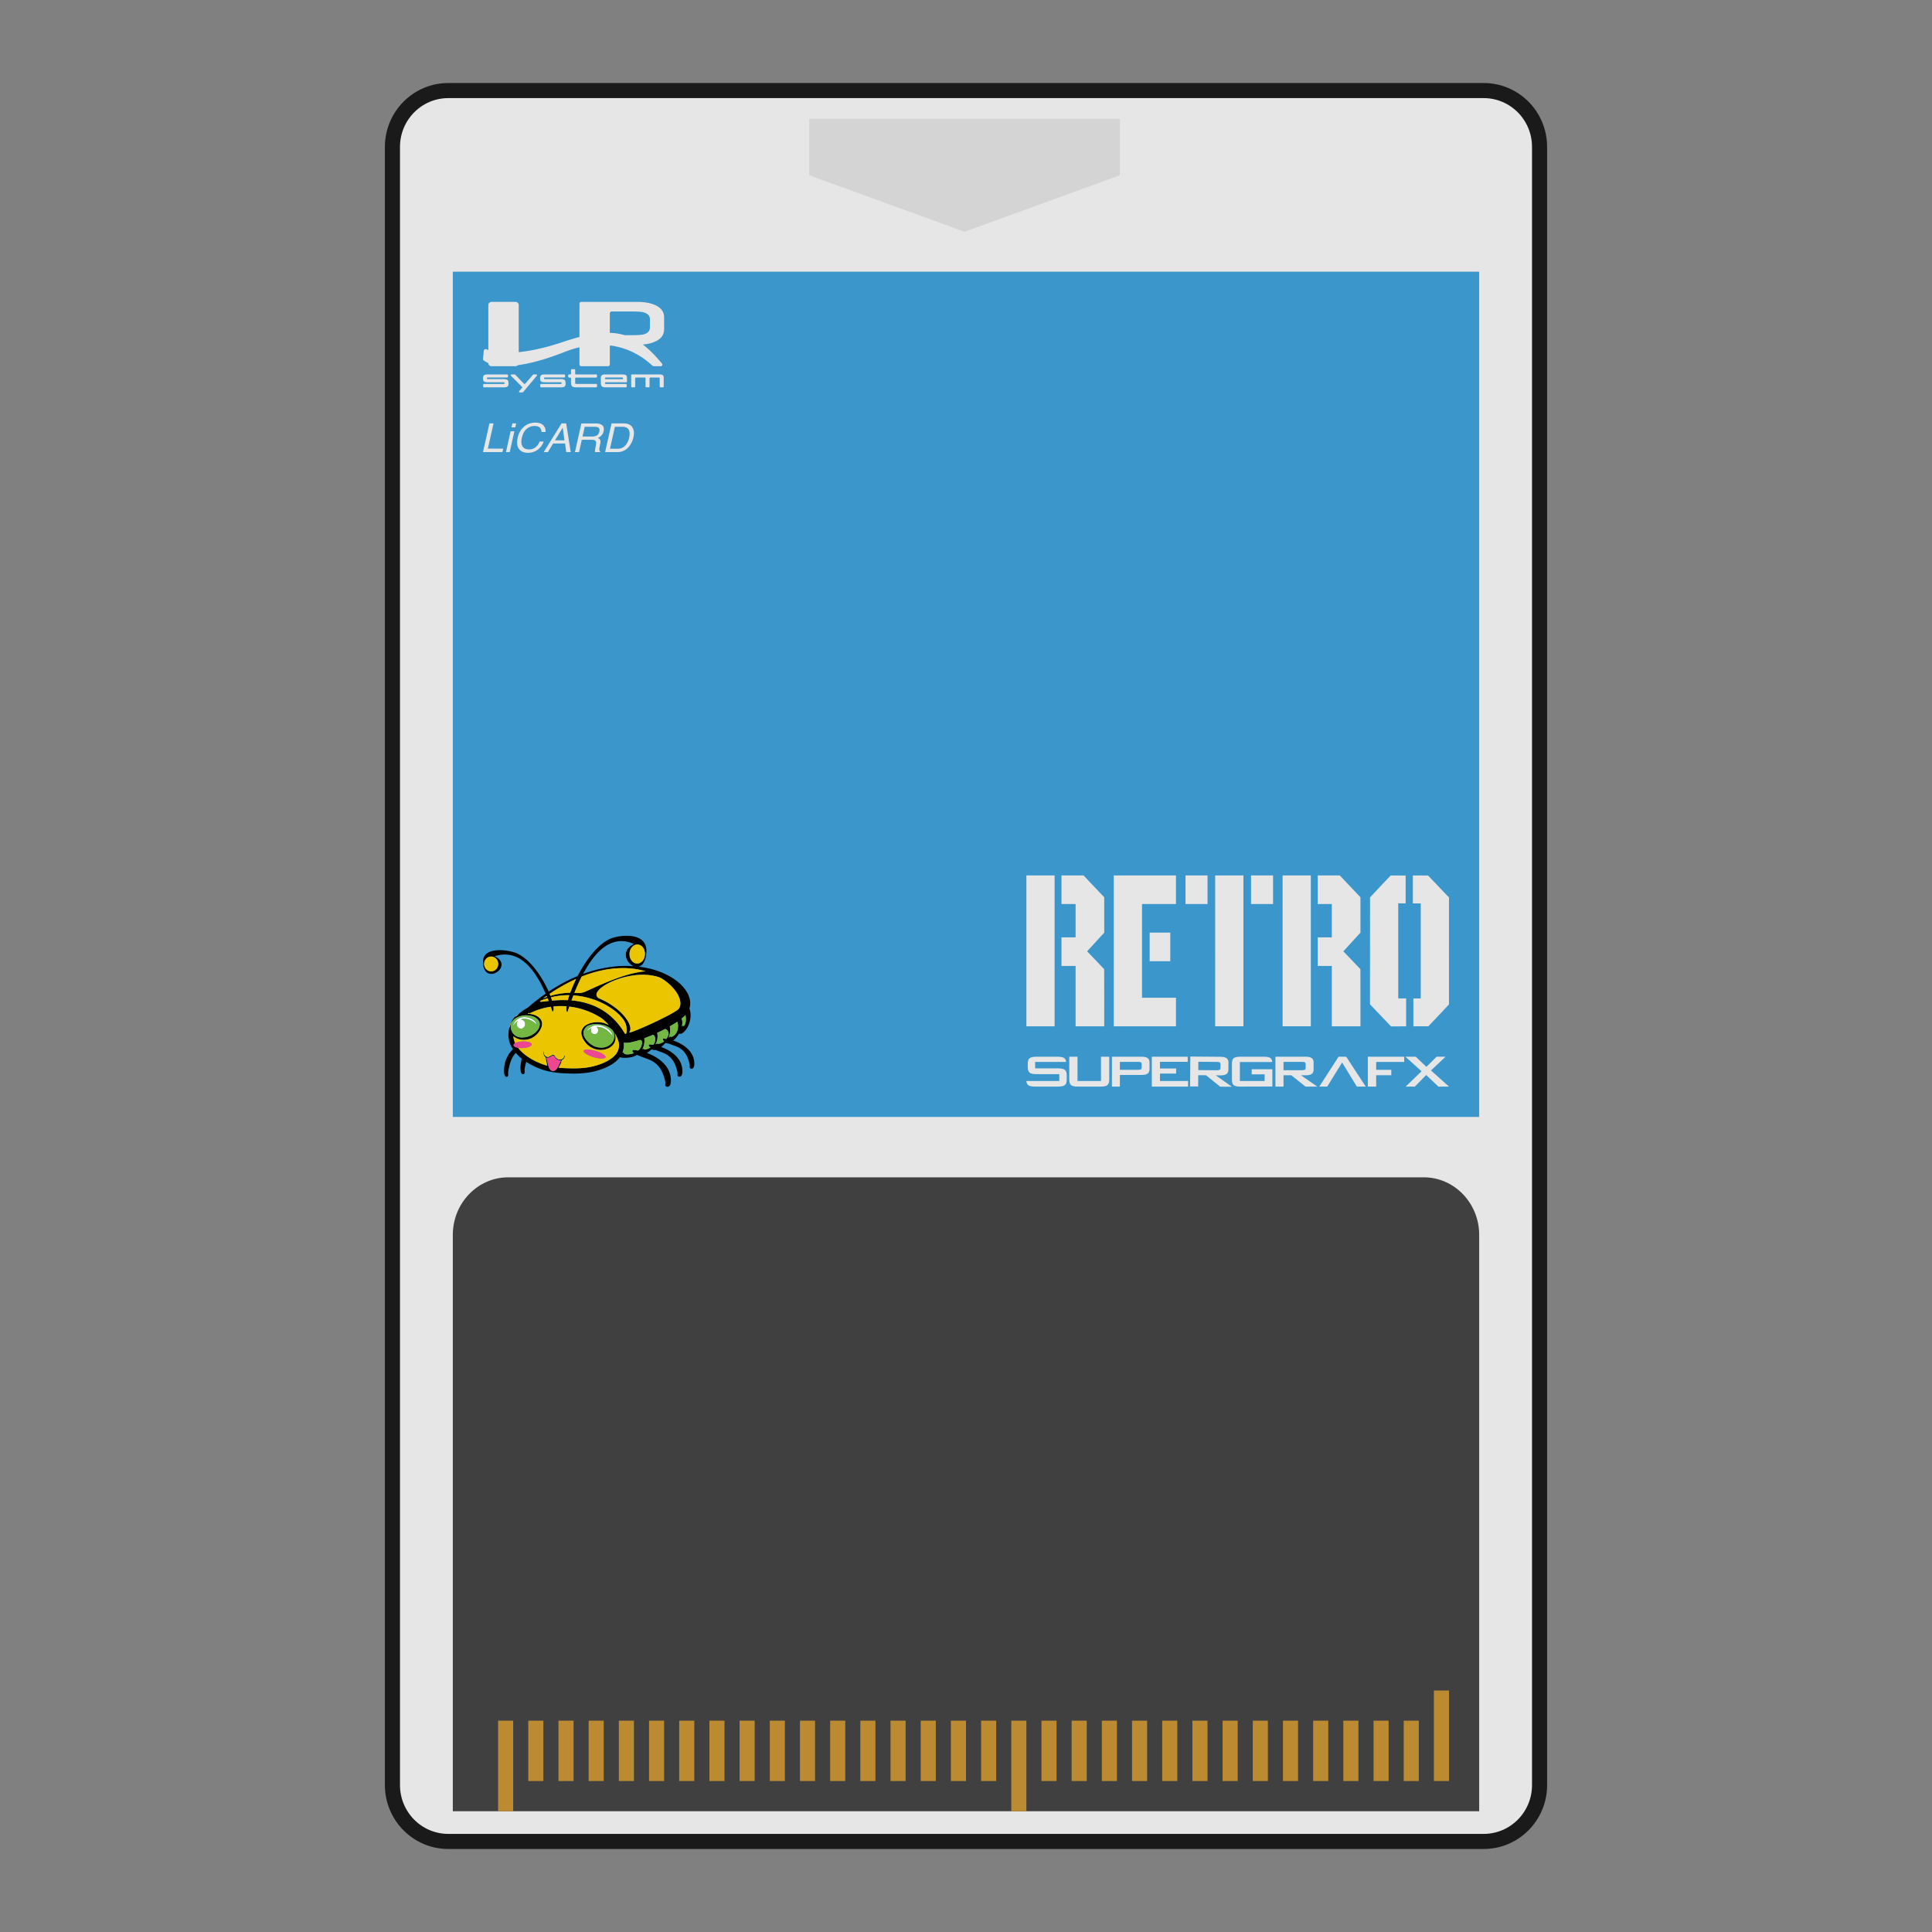 <svg xmlns="http://www.w3.org/2000/svg" xml:space="preserve" width="256" height="256" viewBox="0 0 341.333 341.333"><rect x="0" y="0" width="341.333" height="341.333" fill="#808080" stroke="none"/><defs><clipPath id="a" clipPathUnits="userSpaceOnUse"><path d="M85.112 117.028h.093v-.061h-.093z"/></clipPath><clipPath id="b" clipPathUnits="userSpaceOnUse"><path d="M82.479 116.579h.104v-.07h-.104z"/></clipPath></defs><path d="M262.134 325.333H79.199c-5.448 0-9.865-4.458-9.865-9.958V25.959c0-5.5 4.417-9.959 9.865-9.959h182.935c5.45 0 9.866 4.459 9.866 9.959v289.416c0 5.5-4.417 9.958-9.866 9.958" style="fill:#e6e6e6;fill-opacity:1;fill-rule:nonzero;stroke:#1a1a1a;stroke-width:2.667;stroke-miterlimit:4;stroke-dasharray:none"/><path d="M261.333 197.333H80V48h181.333Z" style="fill:#3b96cc;fill-opacity:1;fill-rule:nonzero;stroke:none;stroke-width:1.333"/><path d="m197.855 30.968-27.442 9.978-27.44-9.978v-9.979h54.882z" style="fill:#d4d4d4;fill-opacity:1;fill-rule:nonzero;stroke:none;stroke-width:1.333"/><path d="M261.333 320H80V218.181C80 212.56 84.388 208 89.801 208h161.731c5.413 0 9.801 4.559 9.801 10.181z" style="fill:#404040;fill-opacity:1;fill-rule:nonzero;stroke:none;stroke-width:1.333"/><path d="M86.47 74.805h.723l-1 4.46h2.708l-.135.604h-3.433zm4.058 0h.667l-.16.702h-.667zm-.313 1.389h.666l-.822 3.675h-.667zm6.167.131h-.707q-.012-.492-.305-.779-.294-.285-.943-.286-.79-.001-1.392.526-.603.525-.847 1.612-.2.892.115 1.444.315.555 1.184.555.803 0 1.35-.583.29-.307.511-.806h.706q-.273.8-.924 1.34-.786.651-1.868.652-.932 0-1.446-.534-.672-.707-.34-2.182.25-1.12 1.036-1.838.851-.78 2.042-.78 1.016 0 1.464.507.448.509.364 1.152m3.345 1.469-.31-2.238-1.364 2.238Zm-.517-2.99h.82l.804 5.066h-.793l-.204-1.518h-2.115l-.917 1.518h-.743zm5.384 2.321q.51 0 .85-.194.34-.192.453-.694.12-.54-.251-.736-.2-.104-.572-.103h-1.77l-.385 1.727zm-1.879-2.32h2.476q.612 0 .968.17.68.323.488 1.195-.102.454-.365.744a1.95 1.95 0 0 1-.661.465q.288.122.4.318t.033.638l-.128.68q-.054.288-.043.43.011.241.163.31l-.025.114h-.888a.6.6 0 0 1-.022-.17q0-.102.055-.398l.145-.846q.084-.496-.24-.665-.189-.094-.633-.093h-1.65l-.483 2.172h-.724zm6.345 4.478q.37 0 .62-.072.45-.136.807-.517.285-.306.484-.786.12-.285.175-.53.212-.94-.067-1.46-.277-.52-1.156-.52h-1.285l-.87 3.885zm-1.015-4.479h2.166q1.103 0 1.543.742.394.669.157 1.713a3.9 3.9 0 0 1-.648 1.459q-.819 1.152-2.196 1.152h-2.158zm6.778-16.966q0 .965-1.16 1.247-.543.134-2.01.133h-1.285a10.2 10.2 0 0 0-2.627-.41v-3.465c0-.173.154-.314.343-.314h3.19q1.683 0 2.209.1 1.34.282 1.34 1.28zm.849-3.973q-1.246-.532-3.108-.532h-9.845c-.19 0-.343.141-.343.316v5.886c-.928.24-1.919.54-2.983.896-3.198 1.078-5.75 1.587-7.75 1.778V53.88c0-.303-.267-.548-.595-.548h-4.175c-.33 0-.596.245-.596.548v7.956a6 6 0 0 1-.366-.135c-.194-.081-.411.061-.434.281l-.141 1.398a.33.33 0 0 0 .125.297c.143.11.4.288.816.464v.013c0 .303.267.548.596.548h4.174a.62.62 0 0 0 .449-.188c2.036-.269 4.698-.938 8.162-2.3a20 20 0 0 1 2.718-.86v3.034c0 .173.153.314.342.314h4.68c.19 0 .343-.14.343-.314v-3.16c0-.074.028-.14.075-.194 3.468.458 5.933 2.163 7.381 3.51a.6.6 0 0 0 .41.158h1.114c.25 0 .388-.277.234-.465-1.148-1.388-2.246-2.51-3.386-3.368q1.22-.105 2.103-.49 1.662-.697 1.661-2.226v-2.061q0-1.512-1.661-2.228M89.74 67.219a.33.33 0 0 0-.138-.127q-.218-.12-.773-.12h-2.664c-.082 0-.148-.061-.148-.137v-.001c0-.076.066-.138.148-.138h3.433c.081 0 .148-.061.148-.136v-.268c0-.074-.067-.136-.148-.136h-3.464q-.336 0-.532.088a.4.4 0 0 0-.179.166q-.09.144-.09.418 0 .474.234.602.203.108.672.108h2.755c.083 0 .15.06.15.137v.03c0 .074-.067.135-.15.135H85.51c-.082 0-.148.061-.148.138v.316c0 .074.066.136.148.136H89q.324 0 .5-.06a.47.47 0 0 0 .26-.197q.079-.127.08-.393 0-.154-.029-.323a.8.8 0 0 0-.07-.238m4.99-1.063h-.45a.15.15 0 0 0-.117.052l-1.362 1.577a.157.157 0 0 1-.227.007l-1.541-1.59a.16.16 0 0 0-.11-.046h-.54c-.129 0-.196.141-.109.23l1.952 1.958a.13.13 0 0 1 .008.177l-.507.592c-.077.09-.008.22.116.22h.458c.046 0 .09-.02.118-.053l2.428-2.904c.075-.09.006-.22-.117-.22m5.099 1.063a.33.33 0 0 0-.14-.127q-.217-.12-.773-.12h-2.664c-.081 0-.148-.061-.148-.137v-.001c0-.076.067-.138.148-.138h3.433c.082 0 .148-.061.148-.136v-.268c0-.074-.066-.136-.148-.136h-3.464q-.335 0-.532.088a.4.4 0 0 0-.178.166q-.09.144-.09.418 0 .474.234.602.202.108.672.108h2.754c.083 0 .15.06.15.137v.03c0 .074-.067.135-.15.135h-3.485c-.081 0-.148.061-.148.138v.316c0 .074.067.136.148.136h3.49q.325 0 .5-.06a.47.47 0 0 0 .26-.197q.08-.127.08-.393 0-.154-.029-.323a.8.8 0 0 0-.069-.238m5.502-1.063h-3.564c-.08 0-.148-.062-.148-.136v-.656c0-.076-.066-.138-.148-.138h-.437c-.081 0-.148.062-.148.138v.656c0 .074-.067.136-.148.136h-.2c-.083 0-.15.061-.15.136v.282c0 .075.067.136.15.136h.2c.081 0 .148.062.148.136v.8q.002.324.108.504.054.097.193.171.18.105.656.11h3.488c.082 0 .148-.062.148-.138v-.33c0-.075-.066-.137-.148-.137h-3.564c-.08 0-.148-.06-.148-.136v-.844c0-.074.067-.136.148-.136h3.564c.082 0 .148-.06.148-.136v-.282c0-.075-.066-.136-.148-.136m4.747.704c0 .076-.067.136-.148.136h-2.896c-.081 0-.148-.06-.148-.136v-.028c0-.074.067-.136.148-.136h2.896c.081 0 .148.062.148.136zm.424-.628q-.148-.073-.75-.077h-2.866q-.366 0-.543.144-.19.151-.19.47v.951q0 .346.168.52.178.19.565.19h3.687c.081 0 .148-.062.148-.136v-.318c0-.074-.067-.136-.148-.136h-3.539c-.081 0-.148-.06-.148-.136v-.03c0-.075.067-.136.148-.136h3.592c.081 0 .148-.062.148-.136v-.466q0-.382-.073-.52a.4.4 0 0 0-.199-.184m6.051-.076h-4.892c-.082 0-.148.061-.148.136v2.001c0 .076.066.137.148.137h.409c.081 0 .148-.06.148-.137v-1.46c0-.076.067-.136.148-.136h1.537c.081 0 .148.06.148.136v1.46c0 .076.067.137.148.137h.41c.08 0 .148-.06.148-.137v-1.46c0-.076.066-.136.148-.136h1.5c.08 0 .148.06.148.136v1.46c0 .076.066.137.148.137h.409c.081 0 .148-.06.148-.137v-1.596q0-.246-.133-.38-.14-.159-.572-.161" style="fill:#e6e6e6;fill-opacity:1;fill-rule:nonzero;stroke:none;stroke-width:1.333"/><path d="M97.177 186.761c-.199.126-.44.139-.662.098.151.397.214.822.31 1.237.11.407.245.9.65 1.07.266.131.571.003.77-.203.312-.323.504-.751.69-1.164l.188-.44a1.5 1.5 0 0 1-.809-.247c-.24-.159-.295-.54-.59-.616-.211-.003-.371.168-.547.265m15.405-2.88c-.779.184-1.57.458-2.377.322a3.7 3.7 0 0 1-.203 1.692c-.101.062.083.145.108.048l.063.037c.067.201.274.276.454.296.464.048.928-.061 1.368-.208-.106-.107-.246-.207-.268-.373.015-.072.047-.136.076-.202.32.014.636.068.952.108.434-.345.706-.936.664-1.517-.005-.156-.104-.315-.256-.335-.198-.032-.4.05-.58.132m2.46-.93-.012.02c-.408.133-.797.32-1.2.464.092.633-.028 1.3-.314 1.86-.126.085.134.132.083 0l.113-.003c.008.116.136.145.223.139.345-.031.672-.183.973-.36-.097-.088-.215-.163-.277-.284-.043-.087.012-.176.032-.26q.371.014.737.078c.253-.32.443-.745.367-1.173-.042-.208-.108-.441-.288-.559-.147-.085-.3.024-.438.078m2.263-1.055c-.399.193-.795.39-1.193.581.154.69.02 1.423-.31 2.03.084-.055.201-.075.267-.156.136.094.303.082.452.04.295-.086.575-.226.828-.407-.147-.113-.332-.304-.17-.499.183.023.369.04.554.07.23-.334.456-.75.364-1.18-.107-.271-.315-.508-.585-.591zm-12.585-.93c-.351.057-.704.154-1.016.34-.363.28-.64.738-.62 1.23.017.476.265.9.549 1.25.527.615 1.22 1.102 1.996 1.246.586.097 1.214.081 1.753-.21.5-.258.963-.697 1.099-1.293.127-.526.087-1.17-.307-1.558a3.44 3.44 0 0 0-1.71-.904c-.572-.132-1.163-.188-1.744-.1m14.636-.254a25 25 0 0 1-1.032.624c.162.67.046 1.386-.208 2.01q.157-.113.297-.247c.165.187.405.028.572-.075.768-.508.963-1.65.687-2.517q-.156.105-.316.205m-28.24-.823c-.407.254-.766.655-.86 1.164a1.97 1.97 0 0 0 .53 1.68c.264.276.616.44.976.51l.003.01c.217.017.444.091.66.029.753-.023 1.493-.326 2.095-.807.449-.368.842-.908.845-1.54.017-.313-.156-.587-.341-.81-.402-.447-.982-.649-1.544-.72-.807-.09-1.655.046-2.363.485m29.793-.358c-.166.146-.33.295-.506.427.232.433.14.955.073 1.423l.198-.254c.005.046.018.135.024.18.118-.044.234-.116.282-.246.141-.334.212-.702.204-1.067.005-.227-.072-.445-.05-.672q-.115.101-.225.21m-23.127-1.726q.024.293.023.584a.8.8 0 0 1-.205.399 2.5 2.5 0 0 0-.1-.368q-.097-.275-.19-.554c-1.3.183-2.576.579-3.76 1.179l-.078-.11-.27.165c.351.008.7.064 1.042.157.285.09.564.21.816.38l.01-.004c.14.115.276.237.4.376.32.407.372.996.183 1.481-.347.911-1.061 1.652-1.923 1.994a3.24 3.24 0 0 1-2.26.041 2.8 2.8 0 0 1-.778-.461c.036.428.146.846.325 1.23-.161.083-.376.282-.233.486.192.216.486.273.75.328.7.926 1.64 1.609 2.626 2.145.81.439 1.661.787 2.541 1.025a7 7 0 0 1-.179-.766c-.042-.231-.065-.467-.124-.694a1.08 1.08 0 0 1-.39-.649.96.96 0 0 1 .102-.519c-.02.198-.038.396.008.591.112.267.35.467.623.499.159.02.304-.066.443-.138.17-.104.344-.222.544-.237.222.013.32.259.432.428h.005c.221.268.555.464.896.412.179-.024.325-.143.452-.27q.166-.224.268-.489c.008 0 .027-.004.035-.005-.008.386-.262.714-.578.872-.029.167-.08.327-.126.487a6 6 0 0 1-.415.767c-.073.056.027.068.06.073.533.052 1.07.076 1.605.093 1.343.044 2.698.023 4.022-.253a11.5 11.5 0 0 0 2.688-.908c.67-.34 1.32-.777 1.794-1.399.426-.578.616-1.37.428-2.088a6.8 6.8 0 0 0-.67-1.55c.084.34.162.693.113 1.046-.017.223-.104.426-.176.63v.044h-.024c-.23.398-.572.713-.968.912-1.337.664-3.053.294-4.044-.876-.428-.515-.823-1.146-.815-1.862.011-.577.394-1.061.847-1.329.761-.457 1.665-.568 2.523-.485.376.053.752.134 1.097.31q.178.093.365.159c-.338-.41-.734-.761-1.136-1.1a3 3 0 0 0-.346-.24 13.5 13.5 0 0 0-5.483-1.912l-.176.513q-.085.25-.16.506c-.135-.139-.179-.335-.197-.526q.01-.272.036-.542a13 13 0 0 0-2.298.022m-2.348-.965c-.093.213.24.135.354.124.385-.013.766-.08 1.15-.121a4 4 0 0 0-.084-.174q-.03-.097-.064-.196c-.01-.026-.036-.082-.048-.109-.44.14-.893.261-1.308.476m.526-.45c.23-.085.458-.175.69-.26l-.074-.182c-.208.141-.42.28-.616.441m5.337-.537-.041.147-.01-.001-.062.156-.068.189q-.028.067-.053.136l-.095.26c1.65.153 3.297.555 4.79 1.34 1.865.956 3.438 2.51 4.546 4.373.067.1.188.303.31.167.154-.353.098-.763.066-1.139-.085-.805-.583-1.465-1.095-2.022-.793-.83-1.733-1.478-2.72-2.01a13.9 13.9 0 0 0-5.568-1.596m-3.954.335.025.117.012-.004.08.244.072.238a20 20 0 0 1 2.783-.08l.093-.33q.05-.165.103-.332l.007.001.069-.228c-1.09 0-2.18.116-3.244.374m-.24-.606.065.163.076.197a13 13 0 0 1 3.491-.544l.152-.398.217-.54c.119-.284.25-.563.367-.848.121-.215.208-.452.325-.67a30.6 30.6 0 0 0-4.693 2.64m13.687-3.056c-1.259.282-2.495.712-3.636 1.354-.552.324-1.106.686-1.514 1.21-.166.218-.308.498-.248.787.066.27.295.447.527.545a12.7 12.7 0 0 1 3.076 1.842c.705.58 1.365 1.242 1.863 2.037.274.453.53.965.513 1.521.001.226-.115.418-.2.614.4-.076.78-.24 1.161-.387a68 68 0 0 0 4.238-1.896c.977-.483 1.954-.968 2.881-1.555.224-.137.445-.306.573-.554.212-.378.211-.843.131-1.263-.181-.832-.655-1.553-1.185-2.173a9.1 9.1 0 0 0-2.256-1.85c-.518-.222-1.07-.341-1.618-.432-1.432-.22-2.893-.106-4.306.2m-7.668-.132c-.119.05-.25.076-.355.155-.099.165-.176.345-.26.52-.23.461-.435.935-.643 1.408q-.1.232-.194.468h-.01q-.088.233-.182.465c.4.023.801.064 1.199-.003a3.5 3.5 0 0 0 .878-.277c2.088-.95 4.18-1.903 6.351-2.617 1.35-.446 2.736-.795 4.148-.911-.13-.04-.26-.09-.395-.11a12 12 0 0 0-1.896-.362c-2.922-.328-5.884.217-8.641 1.264m-16.956-3.236a1.25 1.25 0 0 0-.57.735c-.07.208-.084.437-.044.656.022.1.05.2.096.29.213.566.845.875 1.39.74.494-.1.907-.557.97-1.093a1.35 1.35 0 0 0-.379-1.139 1.21 1.21 0 0 0-1.463-.189m25.174-1.293c-.255.69-.11 1.568.438 2.049a1.17 1.17 0 0 0 1.082.273c.458-.121.828-.524.978-.997q.063-.17.086-.348a1.8 1.8 0 0 0-.043-.828c-.125-.63-.672-1.167-1.29-1.15-.565-.005-1.058.451-1.251 1m-5.29.027c-1.257 1.158-2.216 2.638-3.034 4.17 2.858-1.047 5.901-1.582 8.924-1.371a2.4 2.4 0 0 1-1.263-1.384c-.159-.455-.143-.984.077-1.412.244-.484.675-.828 1.131-1.06.033-.01.132-.075.044-.095-.77-.333-1.604-.516-2.436-.462-1.284.072-2.48.73-3.443 1.614m4.199-2.56h.88c.856.068 1.776.255 2.424.906.492.48.684 1.224.643 1.918-.043.724-.168 1.486-.584 2.079-.184.27-.462.441-.752.548 1.838.219 3.66.73 5.314 1.63.894.487 1.739 1.097 2.442 1.866.59.659 1.09 1.45 1.264 2.355a3.2 3.2 0 0 1-.078 1.554c.307.803.24 1.715-.008 2.526-.22.726-.64 1.401-1.245 1.821-.172.124-.384.113-.58.09-.284.455-.63.869-1.025 1.217.818.268 1.61.664 2.29 1.228.527.438.984 1 1.228 1.673.115.31.17.639.203.968v.393c-.025.192-.059.398-.177.552-.136.179-.416.22-.578.06-.077-.082-.05-.21-.054-.316.041-.404-.13-.778-.238-1.153-.23-.737-.642-1.423-1.245-1.868-.581-.48-1.316-.632-1.985-.915-.26-.13-.559-.096-.822-.214a4.4 4.4 0 0 1-.75.722c.902.338 1.78.802 2.496 1.49.621.588 1.102 1.384 1.214 2.276.046.412.092.869-.105 1.246-.132.258-.541.336-.7.074-.073-.235.025-.491-.044-.728-.18-.66-.376-1.331-.745-1.9-.342-.536-.83-.95-1.364-1.246-.403-.198-.83-.333-1.247-.493-.237-.084-.472-.219-.73-.185-.163.016-.314-.052-.458-.122a5 5 0 0 1-.832.628c.179.104.377.159.563.244.834.374 1.637.859 2.302 1.522.619.608 1.112 1.396 1.279 2.289.088.492.148 1.016-.005 1.5a.62.62 0 0 1-.43.432h-.18c-.113-.039-.249-.088-.28-.227-.054-.257.045-.528-.031-.782-.223-.82-.47-1.656-.963-2.34a4.4 4.4 0 0 0-1.53-1.302c-.817-.361-1.675-.608-2.486-.984-.705.47-1.561.527-2.37.519a1.6 1.6 0 0 1-.625-.12c-.566.72-1.318 1.25-2.109 1.65-.745.363-1.527.637-2.321.845-1.252.318-2.542.413-3.824.418-1.311-.03-2.628-.06-3.922-.31-1.556-.282-3.045-.912-4.405-1.764-.108.38-.188.772-.264 1.162-.053.263.017.534-.028.798-.035.216-.305.292-.452.153-.199-.184-.227-.488-.255-.75-.037-.647.052-1.3.23-1.918a7.5 7.5 0 0 1-1.064-1.03 4 4 0 0 0-.794 1.222c-.264.63-.406 1.307-.541 1.979-.056.276.016.56-.035.836-.046.228-.353.268-.485.102-.18-.218-.205-.53-.224-.808-.021-.846.128-1.706.488-2.465a5.4 5.4 0 0 1 1.087-1.525 4.4 4.4 0 0 1-.794-2.763c.012-.319.078-.632.136-.943.172-.43.275-.888.486-1.298.189-.252.325-.574.597-.738.31-.105.496-.42.753-.618.311-.235.615-.48.946-.682.204-.13.424-.232.609-.392a36 36 0 0 1 3.048-2.368c-.443-1.01-.933-2.001-1.516-2.928-.627-.997-1.357-1.938-2.255-2.672-.812-.672-1.778-1.15-2.802-1.277-.823-.11-1.663.008-2.451.27.413.202.835.466 1.073.897.212.374.182.868-.033 1.233-.307.536-.86.89-1.437.972a1.28 1.28 0 0 1-1.172-.43c-.32-.378-.432-.897-.483-1.391v-.576c.067-.464.288-.908.65-1.18.633-.484 1.438-.582 2.193-.608a8.8 8.8 0 0 1 2.757.418c1.247.436 2.283 1.358 3.17 2.364 1.163 1.342 2.093 2.899 2.835 4.544 1.623-1.078 3.328-2.016 5.111-2.75 1.019-1.922 2.215-3.776 3.781-5.236.648-.594 1.37-1.12 2.176-1.43.723-.268 1.484-.382 2.244-.444" style="fill:#000;fill-opacity:1;fill-rule:nonzero;stroke:none;stroke-width:1.333"/><path d="m121.135 179.323-.226.21c-.165.146-.329.294-.505.428.23.433.14.953.073 1.421l.199-.253.023.181c.117-.044.234-.117.282-.247.142-.333.211-.702.204-1.068.005-.226-.072-.445-.05-.672m-1.78 1.39a25 25 0 0 1-1.03.624c.16.67.045 1.386-.21 2.01a3 3 0 0 0 .298-.247c.165.187.405.028.572-.075.768-.508.964-1.65.686-2.517q-.156.106-.316.205m-1.623 2.842c.23-.334.456-.75.364-1.179-.106-.272-.314-.51-.584-.592l-.208.112c-.398.193-.794.39-1.193.581.156.691.023 1.422-.308 2.031.083-.056.201-.076.267-.157.134.094.3.082.452.04.293-.086.573-.226.826-.407-.145-.113-.332-.304-.17-.499.185.023.37.04.554.07m-2.252-.681c-.147-.086-.3.024-.438.077l-.01.02c-.409.133-.798.319-1.202.464a3.15 3.15 0 0 1-.313 1.861h.082c.03 0 .086-.003.115-.004.007.115.135.144.221.138.347-.03.672-.182.974-.36-.098-.087-.215-.162-.278-.284-.042-.086.012-.176.032-.26q.372.014.739.08c.252-.32.441-.746.365-1.174-.041-.208-.108-.441-.288-.558m-2.315.875c-.2-.03-.401.05-.581.132-.779.184-1.571.458-2.378.321a3.7 3.7 0 0 1-.204 1.692l.11.048.062.037c.066.202.274.276.455.296.463.05.927-.06 1.368-.208-.107-.105-.248-.206-.27-.373.015-.072.049-.136.078-.201.319.013.635.07.952.11.432-.348.704-.938.664-1.52-.005-.156-.104-.313-.256-.334" style="fill:#74b743;fill-opacity:1;fill-rule:nonzero;stroke:none;stroke-width:1.333"/><path d="M91.668 179.921c.678-.34 1.488-.28 2.162.042.428.202.836.532 1.002 1.017-.284-.208-.552-.444-.863-.61-.6-.346-1.324-.493-1.984-.258.317.017.637.192.747.528q.047.205.053.416a.89.89 0 0 1-.553.66c-.216.021-.451.012-.63-.135-.184-.128-.277-.356-.32-.58-.001-.23.083-.444.19-.637-.364.248-.652.599-.902.973.174-.6.559-1.146 1.098-1.416m13.383 1.247c.811-.165 1.659.101 2.331.592.408.304.79.727.873 1.273-.496-.606-1.08-1.165-1.8-1.437a2.7 2.7 0 0 0-1.061-.17c.239.203.383.553.253.869q-.036.086-.078.169c-.162.216-.426.281-.672.252-.142-.03-.258-.133-.358-.237-.182-.235-.158-.563-.058-.83-.326.155-.611.38-.884.619.308-.567.852-.981 1.454-1.1" style="fill:#fff;fill-opacity:1;fill-rule:nonzero;stroke:none;stroke-width:1.333"/><path d="M111.78 169.916c.294.266.707.378 1.082.274.457-.122.826-.526.977-.998q.063-.168.087-.349a1.8 1.8 0 0 0-.044-.827c-.126-.63-.67-1.166-1.288-1.15-.567-.004-1.06.452-1.252 1.001-.256.69-.11 1.567.437 2.05m-24.149-.567a1.21 1.21 0 0 0-1.462-.19c-.27.154-.48.42-.57.734a1.3 1.3 0 0 0 .051.948c.214.564.844.873 1.39.739.494-.099.906-.556.969-1.094a1.34 1.34 0 0 0-.377-1.137m14.03 5.597q-.088.233-.182.465c.398.023.801.064 1.198-.003.304-.045.596-.153.879-.277 2.087-.951 4.18-1.903 6.35-2.618 1.35-.445 2.737-.794 4.149-.91-.131-.04-.26-.091-.395-.11a12 12 0 0 0-1.896-.362c-2.924-.328-5.885.217-8.641 1.264-.119.049-.25.076-.355.154-.099.166-.176.346-.26.52-.23.462-.436.935-.643 1.408q-.1.233-.196.468z" style="fill:#eac500;fill-opacity:1;fill-rule:nonzero;stroke:none;stroke-width:1.333"/><path d="M120.155 176.783c-.181-.832-.653-1.554-1.185-2.174a9.1 9.1 0 0 0-2.256-1.849c-.518-.223-1.068-.341-1.618-.432-1.432-.221-2.893-.107-4.306.2-1.259.281-2.495.712-3.635 1.353-.553.324-1.107.687-1.515 1.211-.166.217-.308.497-.248.787.066.27.296.446.527.545a12.7 12.7 0 0 1 3.077 1.841c.704.58 1.366 1.243 1.862 2.038.274.453.53.965.513 1.521.001.224-.115.417-.2.613.401-.076.78-.24 1.163-.386a68 68 0 0 0 4.237-1.896c.976-.483 1.953-.968 2.88-1.555.225-.137.445-.307.573-.555.212-.377.211-.842.131-1.262m-22.911-.839a13 13 0 0 1 3.491-.543q.078-.2.153-.4l.216-.54c.12-.284.251-.563.367-.848.121-.215.21-.45.325-.67a30.6 30.6 0 0 0-4.693 2.64l.065.163zm.136.359.08.243.073.239a20 20 0 0 1 2.782-.08l.094-.33.102-.332h.007l.07-.228c-1.091 0-2.18.118-3.244.375l.025.116z" style="fill:#eac500;fill-opacity:1;fill-rule:nonzero;stroke:none;stroke-width:1.333"/><path d="M109.586 179.46c-.792-.83-1.734-1.477-2.72-2.01a13.9 13.9 0 0 0-5.568-1.595l-.042.147h-.009l-.062.154-.068.19-.054.136-.093.26c1.65.152 3.296.555 4.79 1.34 1.865.955 3.437 2.51 4.546 4.372.065.1.188.303.308.167.155-.352.1-.763.068-1.137-.085-.807-.584-1.466-1.096-2.024m-13.01-3.51c-.208.143-.419.281-.616.443.23-.086.46-.176.69-.26zm-5.524 3.667c.312-.105.497-.42.753-.617-.268.181-.508.403-.753.617m-.596.737c-.26.38-.443.828-.486 1.299.172-.43.275-.887.486-1.299" style="fill:#eac500;fill-opacity:1;fill-rule:nonzero;stroke:none;stroke-width:1.333"/><path d="M106.28 187.016c-.679-.029-1.348-.201-1.986-.452-.345-.142-.693-.301-.982-.553-.098-.093-.22-.219-.184-.373.088-.156.273-.182.426-.2.526-.04 1.05.066 1.556.204.534.154 1.067.349 1.535.67.156.099.272.25.37.408-.118.316-.475.279-.735.296m2.345-4.478c.084.34.163.693.113 1.046-.017.223-.104.426-.177.63l.001.042-.024.001c-.23.399-.572.714-.968.912-1.337.663-3.053.294-4.045-.877-.427-.515-.823-1.145-.814-1.86.011-.577.394-1.061.847-1.33.761-.457 1.665-.567 2.523-.486.374.055.752.136 1.096.312q.18.092.366.159c-.338-.412-.734-.762-1.136-1.1a3 3 0 0 0-.346-.24 13.5 13.5 0 0 0-5.484-1.912l-.176.513q-.085.25-.159.505c-.135-.138-.179-.334-.199-.526q.011-.272.038-.542a13 13 0 0 0-2.298.023q.023.29.022.584a.77.77 0 0 1-.206.399 2.3 2.3 0 0 0-.098-.368q-.099-.277-.191-.554c-1.3.183-2.575.578-3.76 1.178l-.079-.11-.269.166q.53.013 1.041.157c.287.09.566.208.818.38l.008-.004c.142.115.278.237.401.375.321.408.373.997.183 1.481-.346.91-1.062 1.653-1.923 1.995a3.24 3.24 0 0 1-2.26.041 2.8 2.8 0 0 1-.777-.461c.036.428.146.846.325 1.23a2.6 2.6 0 0 1 .664-.221 4.7 4.7 0 0 1 1.16-.063c.297.03.603.075.873.219.104.059.224.15.227.29-.015.182-.183.277-.313.36-.352.163-.736.227-1.116.269-.327.009-.655.01-.979-.04.701.926 1.641 1.609 2.627 2.144.809.44 1.661.788 2.54 1.026a7 7 0 0 1-.178-.766c-.042-.231-.065-.467-.125-.694a1.1 1.1 0 0 1-.39-.65.97.97 0 0 1 .103-.518c-.02.196-.04.396.008.591.111.267.35.467.622.499.16.02.305-.066.444-.139.169-.103.342-.223.544-.236.221.013.32.257.432.427h.005c.221.269.555.465.896.413.179-.024.325-.143.452-.272q.166-.223.268-.487l.035-.005c-.008.385-.262.712-.578.872-.03.165-.081.325-.126.487a6 6 0 0 1-.416.765c-.072.057.026.07.061.073.533.054 1.07.078 1.605.095 1.343.043 2.698.021 4.022-.253.924-.194 1.83-.49 2.688-.908.67-.342 1.32-.778 1.793-1.4.425-.578.616-1.37.43-2.088a6.8 6.8 0 0 0-.671-1.55m-12.836-5.57c.385-.015.766-.081 1.15-.121a3 3 0 0 0-.084-.174l-.064-.196c-.01-.028-.036-.082-.048-.109-.44.139-.893.261-1.308.476-.093.213.24.133.354.124" style="fill:#eac500;fill-opacity:1;fill-rule:nonzero;stroke:none;stroke-width:1.333"/><path d="M93.97 180.37c-.6-.346-1.326-.493-1.984-.258.316.017.637.192.746.53q.046.202.052.414a.89.89 0 0 1-.553.66c-.215.022-.45.013-.628-.134-.185-.129-.279-.357-.32-.58-.001-.23.083-.445.19-.638-.366.25-.653.598-.902.974.173-.6.559-1.146 1.097-1.417.679-.339 1.488-.28 2.163.041.427.204.836.534 1.001 1.018-.285-.208-.553-.444-.862-.611m-.491-.963c-.805-.09-1.653.046-2.363.484-.406.254-.766.655-.86 1.164a1.97 1.97 0 0 0 .53 1.679c.265.277.616.44.976.51l.002.011c.219.016.446.091.662.028.753-.022 1.492-.325 2.093-.806.45-.368.843-.908.847-1.54.017-.314-.158-.587-.343-.808-.4-.448-.981-.65-1.544-.722m12.976 2.19a2.7 2.7 0 0 0-1.06-.17c.237.202.382.553.252.869q-.036.086-.078.17c-.16.215-.425.28-.673.25-.141-.03-.256-.132-.357-.236-.183-.235-.159-.563-.059-.83-.324.155-.61.38-.883.62.308-.569.851-.982 1.454-1.1.81-.166 1.658.1 2.33.591.408.304.791.727.874 1.273-.496-.606-1.08-1.165-1.8-1.437m1.718.373a3.45 3.45 0 0 0-1.71-.904c-.57-.13-1.163-.186-1.744-.098-.35.056-.704.153-1.016.34-.363.278-.638.737-.62 1.23.018.475.266.9.55 1.247.526.617 1.22 1.104 1.996 1.248.586.097 1.215.081 1.754-.21.498-.258.961-.697 1.097-1.293.127-.526.087-1.169-.307-1.56" style="fill:#74b743;fill-opacity:1;fill-rule:nonzero;stroke:none;stroke-width:1.333"/><path d="M91.682 184.077a4.7 4.7 0 0 1 1.16-.064c.297.03.603.075.873.22.106.059.224.15.227.29-.013.182-.183.277-.313.36-.352.163-.735.226-1.115.269-.328.008-.656.01-.979-.042-.264-.054-.558-.11-.75-.328-.143-.204.072-.402.233-.484.21-.11.436-.174.664-.221m11.446 1.561c.087-.156.273-.182.427-.2.525-.04 1.048.066 1.556.204.533.154 1.066.349 1.534.67.156.099.272.25.37.408-.118.316-.475.279-.735.296-.679-.029-1.348-.201-1.985-.452-.346-.142-.694-.301-.983-.553-.097-.093-.22-.219-.184-.373" style="fill:#ed4792;fill-opacity:1;fill-rule:nonzero;stroke:none;stroke-width:1.333"/><g clip-path="url(#a)" style="opacity:.54" transform="matrix(1.333 0 0 -1.333 0 341.333)"><path d="M0 0c.039-.098-.156-.063-.062 0z" style="fill:#192112;fill-opacity:1;fill-rule:nonzero;stroke:none" transform="translate(85.2 117.028)"/></g><g clip-path="url(#b)" style="opacity:.39" transform="matrix(1.333 0 0 -1.333 0 341.333)"><path d="M0 0c-.019-.073-.157-.011-.081.036z" style="fill:#283719;fill-opacity:1;fill-rule:nonzero;stroke:none" transform="translate(82.583 116.543)"/></g><path d="M98.314 187.111c-.24-.158-.295-.54-.59-.614-.212-.004-.37.166-.548.264-.197.126-.438.138-.66.097.151.397.212.823.308 1.237.111.407.246.9.651 1.07.267.132.57.004.77-.203.311-.323.503-.75.689-1.164l.19-.44a1.5 1.5 0 0 1-.81-.247" style="fill:#ed4792;fill-opacity:1;fill-rule:nonzero;stroke:none;stroke-width:1.333"/><path d="M181.333 154.668h4.99v26.653h-4.99zm10.733 13.407c.997 1.059 2.03 2.087 3.012 3.157.023 3.363.004 6.727.009 10.09h-5.056V170.66h-2.495v-5.05h2.495v-5.892h-2.495v-5.051h3.899l3.65 3.858c.006 2.083 0 4.164.004 6.247zm4.709-13.408h10.99v5.051h-6v16.553h6v5.05h-10.99z" style="fill:#e6e6e6;fill-opacity:1;fill-rule:nonzero;stroke:none;stroke-width:1.333"/><path d="M203.113 164.768h3.642v5.05h-3.642zm23.488-10.1h4.99v26.653h-4.99zm10.734 13.407c.997 1.059 2.029 2.087 3.012 3.157.022 3.363.004 6.727.009 10.09H235.3V170.66h-2.495v-5.05h2.495v-5.892h-2.495v-5.051h3.899l3.65 3.858c.004 2.083 0 4.164.003 6.247zm9.7 8.315q-.004-8.353-.003-16.702v-.091l1.307-.001q.005-2.458.001-4.916l-1.309-.001v-.01q-.076 0-.156.01h-1.184c-1.207 1.296-2.448 2.56-3.64 3.868-.003.593-.01 13.365-.008 18.89l3.6 3.782c.061.073.139.129.237.112.848-.004 1.698.009 2.544-.008 0-1.643-.003-3.286.001-4.928-.464-.012-.928-.007-1.392-.004m8.965-17.827-3.599-3.781c-.06-.074-.138-.13-.238-.112l-1.094-.001-.057-.001c-.464 0-.93 0-1.393.01q.005 2.463 0 4.928c.464.012.928.007 1.39.004q0 .083.003.164v16.629q-.653-.001-1.307.001-.005 2.458 0 4.916c.882 0 1.765.003 2.65-.001 1.206-1.293 2.446-2.557 3.64-3.865.012-5.452.006-18.24.006-18.891m-41.309-3.896h4.989v26.653h-4.99zm10.226-.001h-3.89v5.05h3.89zm-11.576 0h-3.89v5.05h3.89zm-1.62 32.921-.014 1.472 3.264.025c.447.004.653-.067.656-.413l.005-.635c.003-.348-.201-.421-.65-.424zm-1.42-.922 5.343.042c.955.008 1.4.297 1.392 1.033l-.01 1.237c-.005.736-.456 1.019-1.41 1.012l-.822-.007L217.65 192l-2.078-.016-2.496-2.013-1.378-.01-.017 1.994-1.427-.012zm-19.933 4.314h4.148v-4.284h1.455v4.028c0 .992-.376 1.248-1.552 1.248h-3.953c-1.176 0-1.552-.256-1.552-1.248v-4.028h1.454zm7.486-3.375v1.402h3.212c.44 0 .643-.072.643-.42v-.563c0-.347-.203-.419-.643-.419zm-1.404-.91h5.259c.94 0 1.38.286 1.38 1.022v1.176c0 .738-.44 1.023-1.38 1.023h-3.855v2.056h-1.404zm7.047 0h6.34v.9h-4.9v1.176h2.858v.9h-2.857v1.308h4.959v.992h-6.4zm23.268.91v1.472h3.262c.448 0 .654-.07.654-.418v-.635c0-.347-.206-.419-.654-.419zm-1.427-.91h5.343c.954 0 1.4.286 1.4 1.022v1.238c0 .737-.446 1.022-1.4 1.022h-.823l2.877 1.995h-2.078l-2.515-1.995h-1.377v1.995h-1.427zm16.325 0h6.424v.921h-4.948v1.39h2.67v.96h-2.67v2.005h-1.476zm9.493 2.567-2.852-2.567h1.821l1.89 1.79 1.798-1.79h1.58l-2.576 2.424 3.184 2.852h-1.868l-2.164-2.044-1.993 2.044h-1.627zm-30.014-.358v.9h2.287v1.176h-4.375v-3.344h5.728c-.072-.74-.492-.941-1.482-.941h-4.152c-1.13 0-1.494.256-1.494 1.248v2.78c0 .993.363 1.249 1.494 1.249l5.645-.017v-3.051zm15.979-1.186 2.597 4.253h1.573l-3.448-5.276h-1.352l-3.401 5.276h1.398zm-50.255 1.032h-3.984v-1.134h5.482c-.076-.719-.539-.921-1.572-.921h-3.624c-1.2 0-1.584.256-1.584 1.248v.582c0 .992.384 1.248 1.584 1.248h3.982v1.207h-5.816c.07.781.496.992 1.586.992h3.946c1.2 0 1.596-.256 1.596-1.248v-.725c0-.992-.396-1.248-1.596-1.248" style="fill:#e6e6e6;fill-opacity:1;fill-rule:nonzero;stroke:none;stroke-width:1.333"/><path d="M253.333 298.667H256v16h-2.667zM248 304h2.667v10.667H248zm-5.333 0h2.666v10.667h-2.666zm-5.334 0H240v10.667h-2.667zM232 304h2.667v10.667H232zm-5.333 0h2.666v10.667h-2.666zm-5.334 0H224v10.667h-2.667zM216 304h2.667v10.667H216zm-5.333 0h2.666v10.667h-2.666zm-5.334 0H208v10.667h-2.667zM200 304h2.667v10.667H200zm-5.333 0h2.666v10.667h-2.666zm-5.334 0H192v10.667h-2.667zM184 304h2.667v10.667H184zm-5.333 0h2.666v16h-2.666zm-5.334 0H176v10.667h-2.667zM168 304h2.667v10.667H168zm-5.333 0h2.666v10.667h-2.666zm-5.334 0H160v10.667h-2.667zM152 304h2.667v10.667H152zm-5.333 0h2.666v10.667h-2.666zm-5.334 0H144v10.667h-2.667zM136 304h2.667v10.667H136zm-5.333 0h2.666v10.667h-2.666zm-5.334 0H128v10.667h-2.667zM120 304h2.667v10.667H120Zm-5.333 0h2.666v10.667h-2.666zm-5.334 0H112v10.667h-2.667zM104 304h2.667v10.667H104zm-5.333 0h2.666v10.667h-2.666zm-5.334 0H96v10.667h-2.667zM88 304h2.667v16H88z" style="fill:#bc8a31;fill-opacity:1;fill-rule:nonzero;stroke:none;stroke-width:1.333"/></svg>